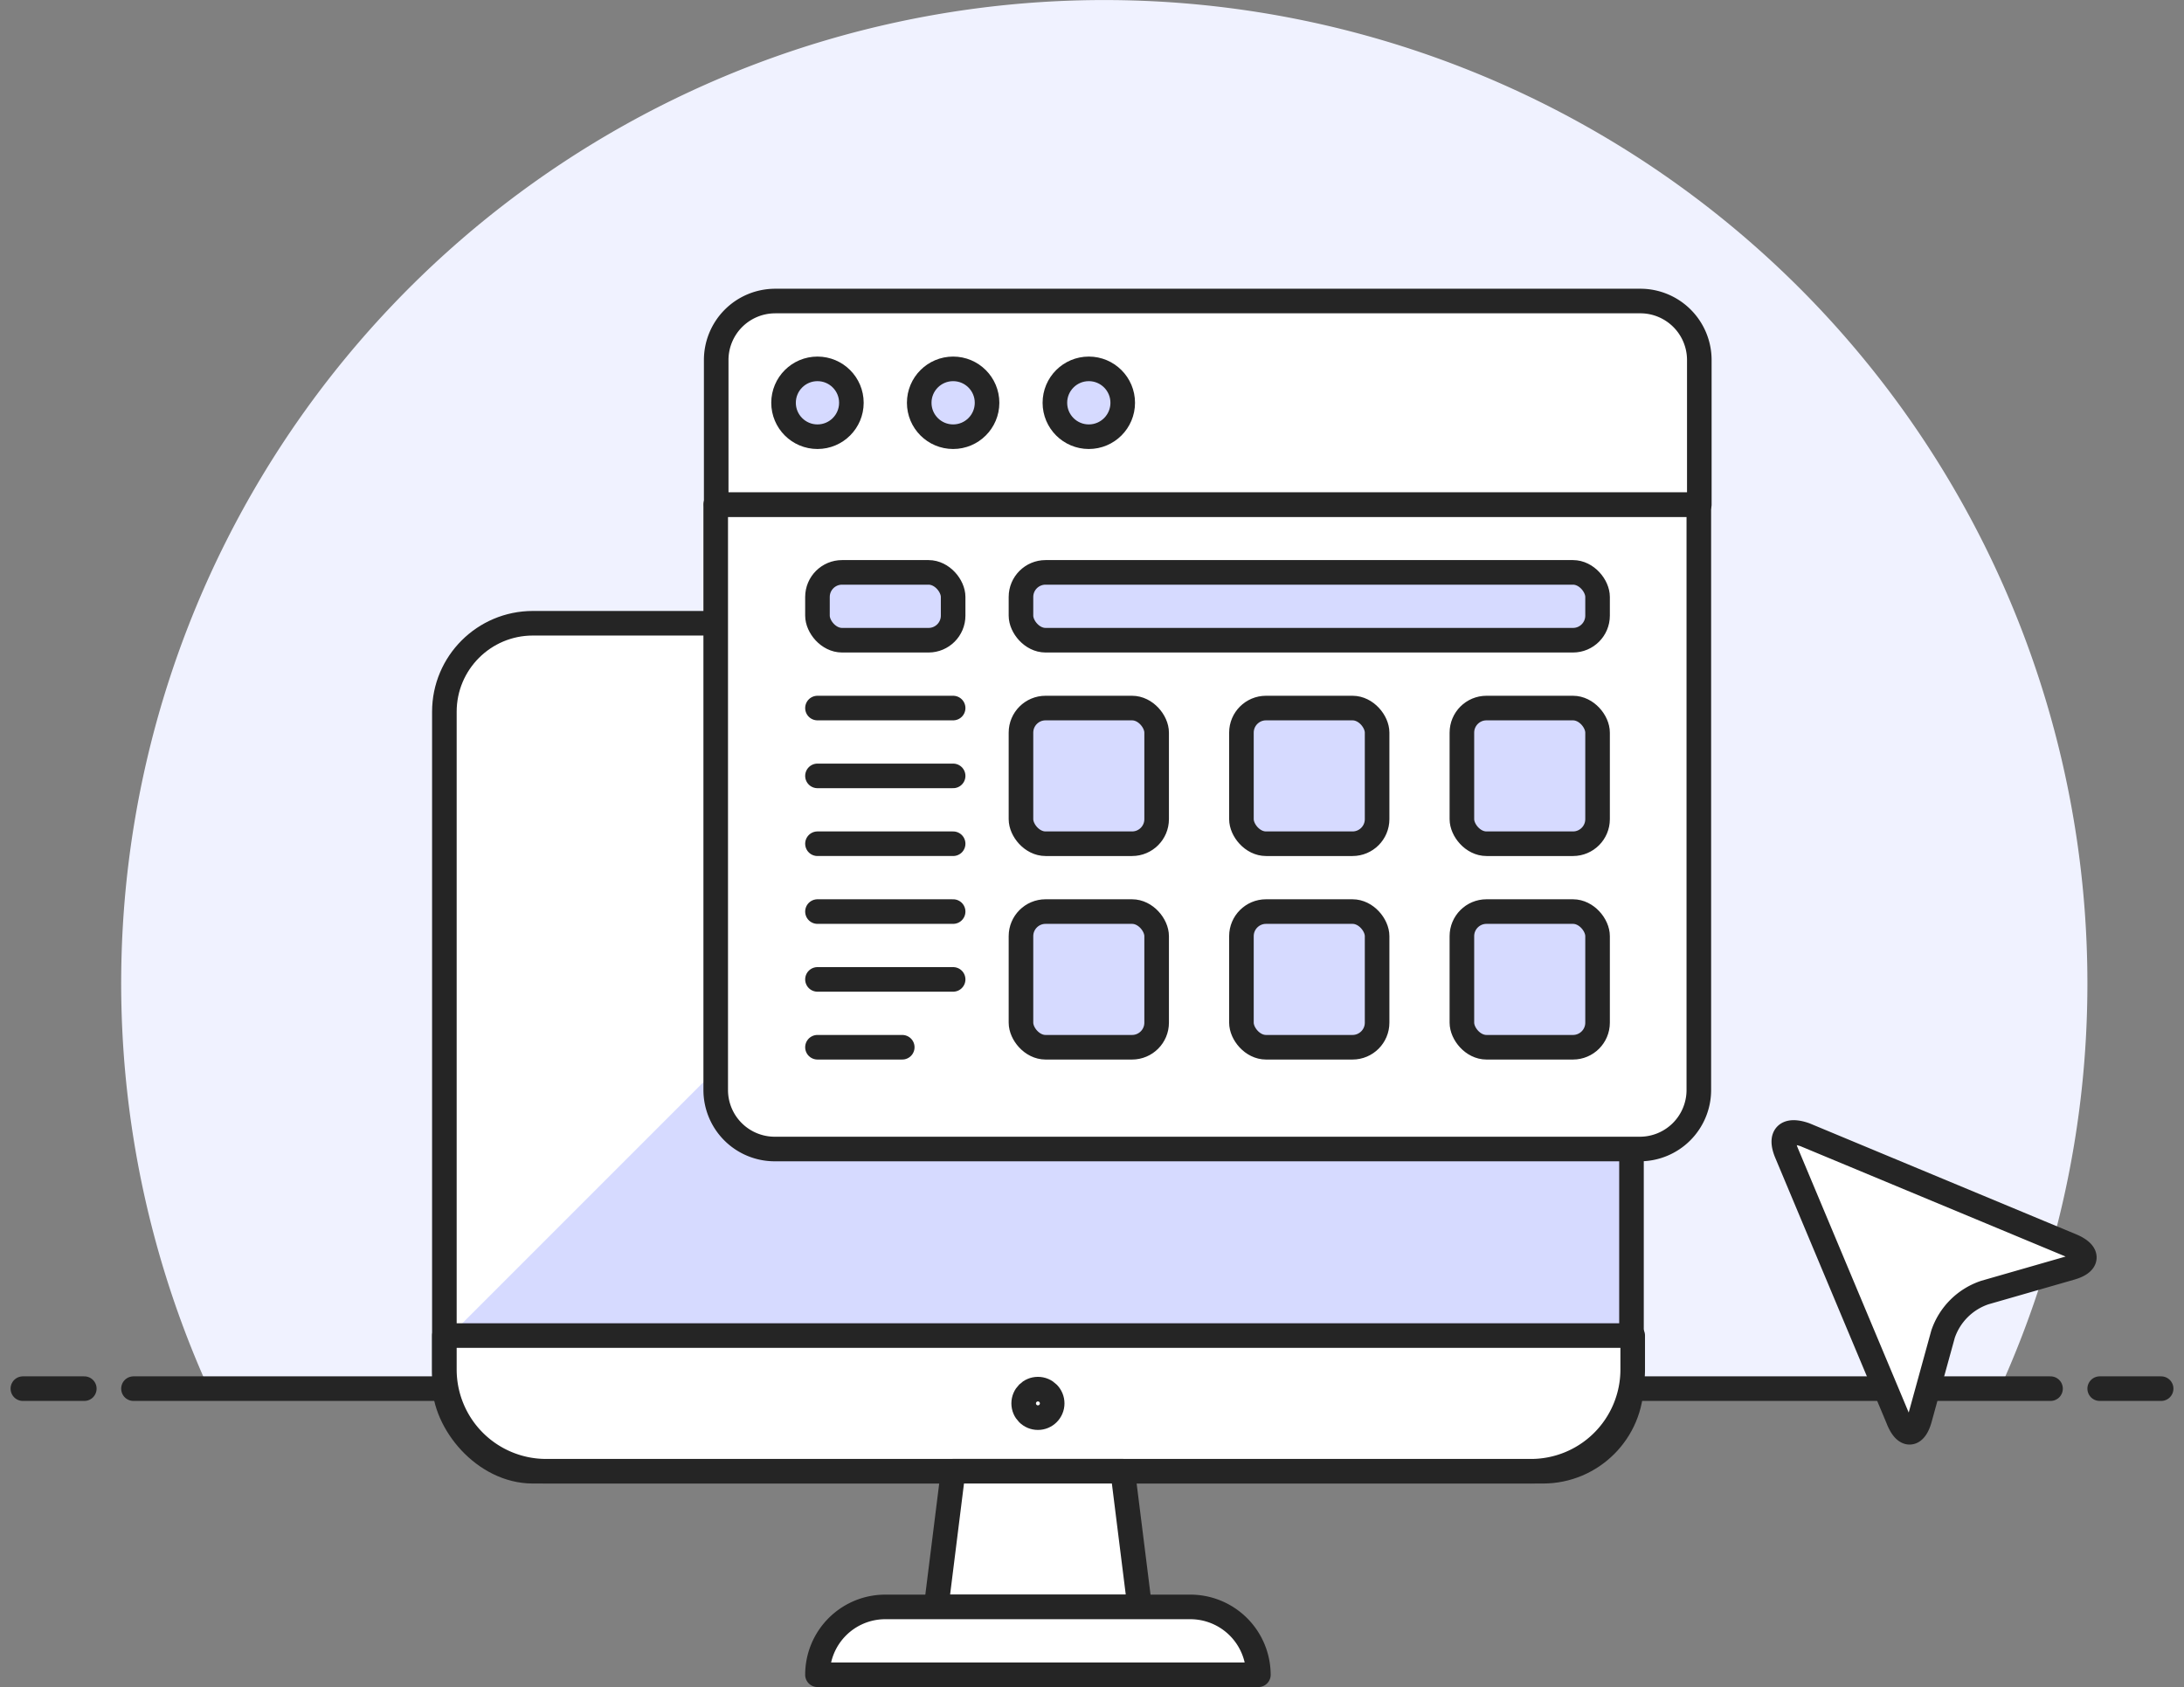 <svg xmlns="http://www.w3.org/2000/svg" xmlns:xlink="http://www.w3.org/1999/xlink" width="290" height="224" viewBox="0 0 290 224"><rect x="0" y="0" width="290" height="224" fill="#808080" stroke="none"/><defs><clipPath id="a"><rect width="290" height="224" transform="translate(788 205)" fill="#fff" stroke="#252525" stroke-width="1"/></clipPath></defs><g transform="translate(-788 -205)" clip-path="url(#a)"><g transform="translate(769.823 153.003)"><path d="M295.35,182.53A130.541,130.541,0,1,0,45.885,236.378H283.732A130.149,130.149,0,0,0,295.35,182.53Z" fill="#f0f2ff"/><line x2="254.556" transform="translate(35.899 236.378)" stroke-width="3.264" stroke="#252525" stroke-linecap="round" stroke-linejoin="round" fill="none"/><line x2="8.159" transform="translate(21.213 236.378)" stroke-width="3.264" stroke="#252525" stroke-linecap="round" stroke-linejoin="round" fill="none"/><line x2="8.159" transform="translate(296.982 236.378)" stroke-width="3.264" stroke="#252525" stroke-linecap="round" stroke-linejoin="round" fill="none"/><rect width="157.629" height="112.592" rx="11.749" transform="translate(77.183 134.751)" fill="#d6daff"/><path d="M172.511,134.751H90.694a13.511,13.511,0,0,0-13.511,13.511v81.817Z" fill="#fff"/><rect width="157.629" height="112.592" rx="11.749" transform="translate(77.183 134.751)" stroke-width="3.264" stroke="#252525" stroke-linecap="round" stroke-linejoin="round" fill="none"/><path d="M221.3,247.344a13.511,13.511,0,0,0,13.674-13.511v-4.5H77.183v4.5a13.511,13.511,0,0,0,13.511,13.511Z" fill="#fff" stroke="#252525" stroke-linecap="round" stroke-linejoin="round" stroke-width="3.264"/><path d="M169.508,265.358H142.486l2.252-18.015h22.518Z" fill="#fff"/><path d="M169.508,265.358H142.486l2.252-18.015h22.518Z" fill="none" stroke="#252525" stroke-linecap="round" stroke-linejoin="round" stroke-width="3.264"/><path d="M185.271,274.366H126.723a9.007,9.007,0,0,1,9.007-9.007h40.5a9.04,9.04,0,0,1,9.04,9.007Z" fill="#fff" stroke="#252525" stroke-linecap="round" stroke-linejoin="round" stroke-width="3.264"/><path d="M113.212,118.989H243.754v77.737a7.832,7.832,0,0,1-7.832,7.833H121.045a7.832,7.832,0,0,1-7.832-7.833Z" fill="#fff" stroke="#252525" stroke-linecap="round" stroke-linejoin="round" stroke-width="3.264"/><path d="M121.045,91.966H235.986a7.833,7.833,0,0,1,7.832,7.832v19.19H113.277V99.8a7.833,7.833,0,0,1,7.767-7.832Z" fill="#fff" stroke="#252525" stroke-linecap="round" stroke-linejoin="round" stroke-width="3.264"/><circle cx="4.504" cy="4.504" r="4.504" transform="translate(122.219 100.974)" fill="#d6daff" stroke="#252525" stroke-linecap="round" stroke-linejoin="round" stroke-width="3.264"/><circle cx="4.504" cy="4.504" r="4.504" transform="translate(140.234 100.974)" fill="#d6daff" stroke="#252525" stroke-linecap="round" stroke-linejoin="round" stroke-width="3.264"/><circle cx="4.504" cy="4.504" r="4.504" transform="translate(158.249 100.974)" fill="#d6daff" stroke="#252525" stroke-linecap="round" stroke-linejoin="round" stroke-width="3.264"/><rect width="18.015" height="18.015" rx="3.264" transform="translate(153.745 146.011)" stroke-width="3.264" stroke="#252525" stroke-linecap="round" stroke-linejoin="round" fill="#d6daff"/><rect width="18.015" height="18.015" rx="3.264" transform="translate(183.019 146.011)" stroke-width="3.264" stroke="#252525" stroke-linecap="round" stroke-linejoin="round" fill="#d6daff"/><rect width="18.015" height="18.015" rx="3.264" transform="translate(212.293 146.011)" stroke-width="3.264" stroke="#252525" stroke-linecap="round" stroke-linejoin="round" fill="#d6daff"/><rect width="18.015" height="18.015" rx="3.264" transform="translate(153.745 173.033)" stroke-width="3.264" stroke="#252525" stroke-linecap="round" stroke-linejoin="round" fill="#d6daff"/><rect width="18.015" height="18.015" rx="3.264" transform="translate(183.019 173.033)" stroke-width="3.264" stroke="#252525" stroke-linecap="round" stroke-linejoin="round" fill="#d6daff"/><rect width="18.015" height="18.015" rx="3.264" transform="translate(212.293 173.033)" stroke-width="3.264" stroke="#252525" stroke-linecap="round" stroke-linejoin="round" fill="#d6daff"/><rect width="18.015" height="9.007" rx="3.264" transform="translate(126.723 127.996)" stroke-width="3.264" stroke="#252525" stroke-linecap="round" stroke-linejoin="round" fill="#d6daff"/><rect width="76.563" height="9.007" rx="3.264" stroke-width="3.264" fill="#d6daff" stroke="#252525" stroke-linejoin="round" transform="translate(153.745 127.996)"/><line x2="18.015" transform="translate(126.723 146.011)" stroke-width="3.264" stroke="#252525" stroke-linecap="round" stroke-linejoin="round" fill="none"/><line x2="18.015" transform="translate(126.723 155.018)" stroke-width="3.264" stroke="#252525" stroke-linecap="round" stroke-linejoin="round" fill="none"/><line x2="18.015" transform="translate(126.723 164.025)" stroke-width="3.264" stroke="#252525" stroke-linecap="round" stroke-linejoin="round" fill="none"/><line x2="18.015" transform="translate(126.723 173.033)" stroke-width="3.264" stroke="#252525" stroke-linecap="round" stroke-linejoin="round" fill="none"/><line x2="18.015" transform="translate(126.723 182.04)" stroke-width="3.264" stroke="#252525" stroke-linecap="round" stroke-linejoin="round" fill="none"/><line x2="11.259" transform="translate(126.723 191.047)" stroke-width="3.264" stroke="#252525" stroke-linecap="round" stroke-linejoin="round" fill="none"/><path d="M273.093,240.36c-.653,2.382-1.958,2.448-2.9,0L255.4,205.081c-.946-2.284,0-3.264,2.448-2.415l35.442,14.751c2.284.979,2.187,2.284-.2,2.937l-11.357,3.264a8.812,8.812,0,0,0-5.548,5.515Z" fill="#fff" stroke="#252525" stroke-linejoin="round" stroke-width="3.264"/><circle cx="1.893" cy="1.893" r="1.893" transform="translate(154.104 236.443)" fill="none" stroke="#252525" stroke-linecap="round" stroke-linejoin="round" stroke-width="3.264"/></g></g></svg>